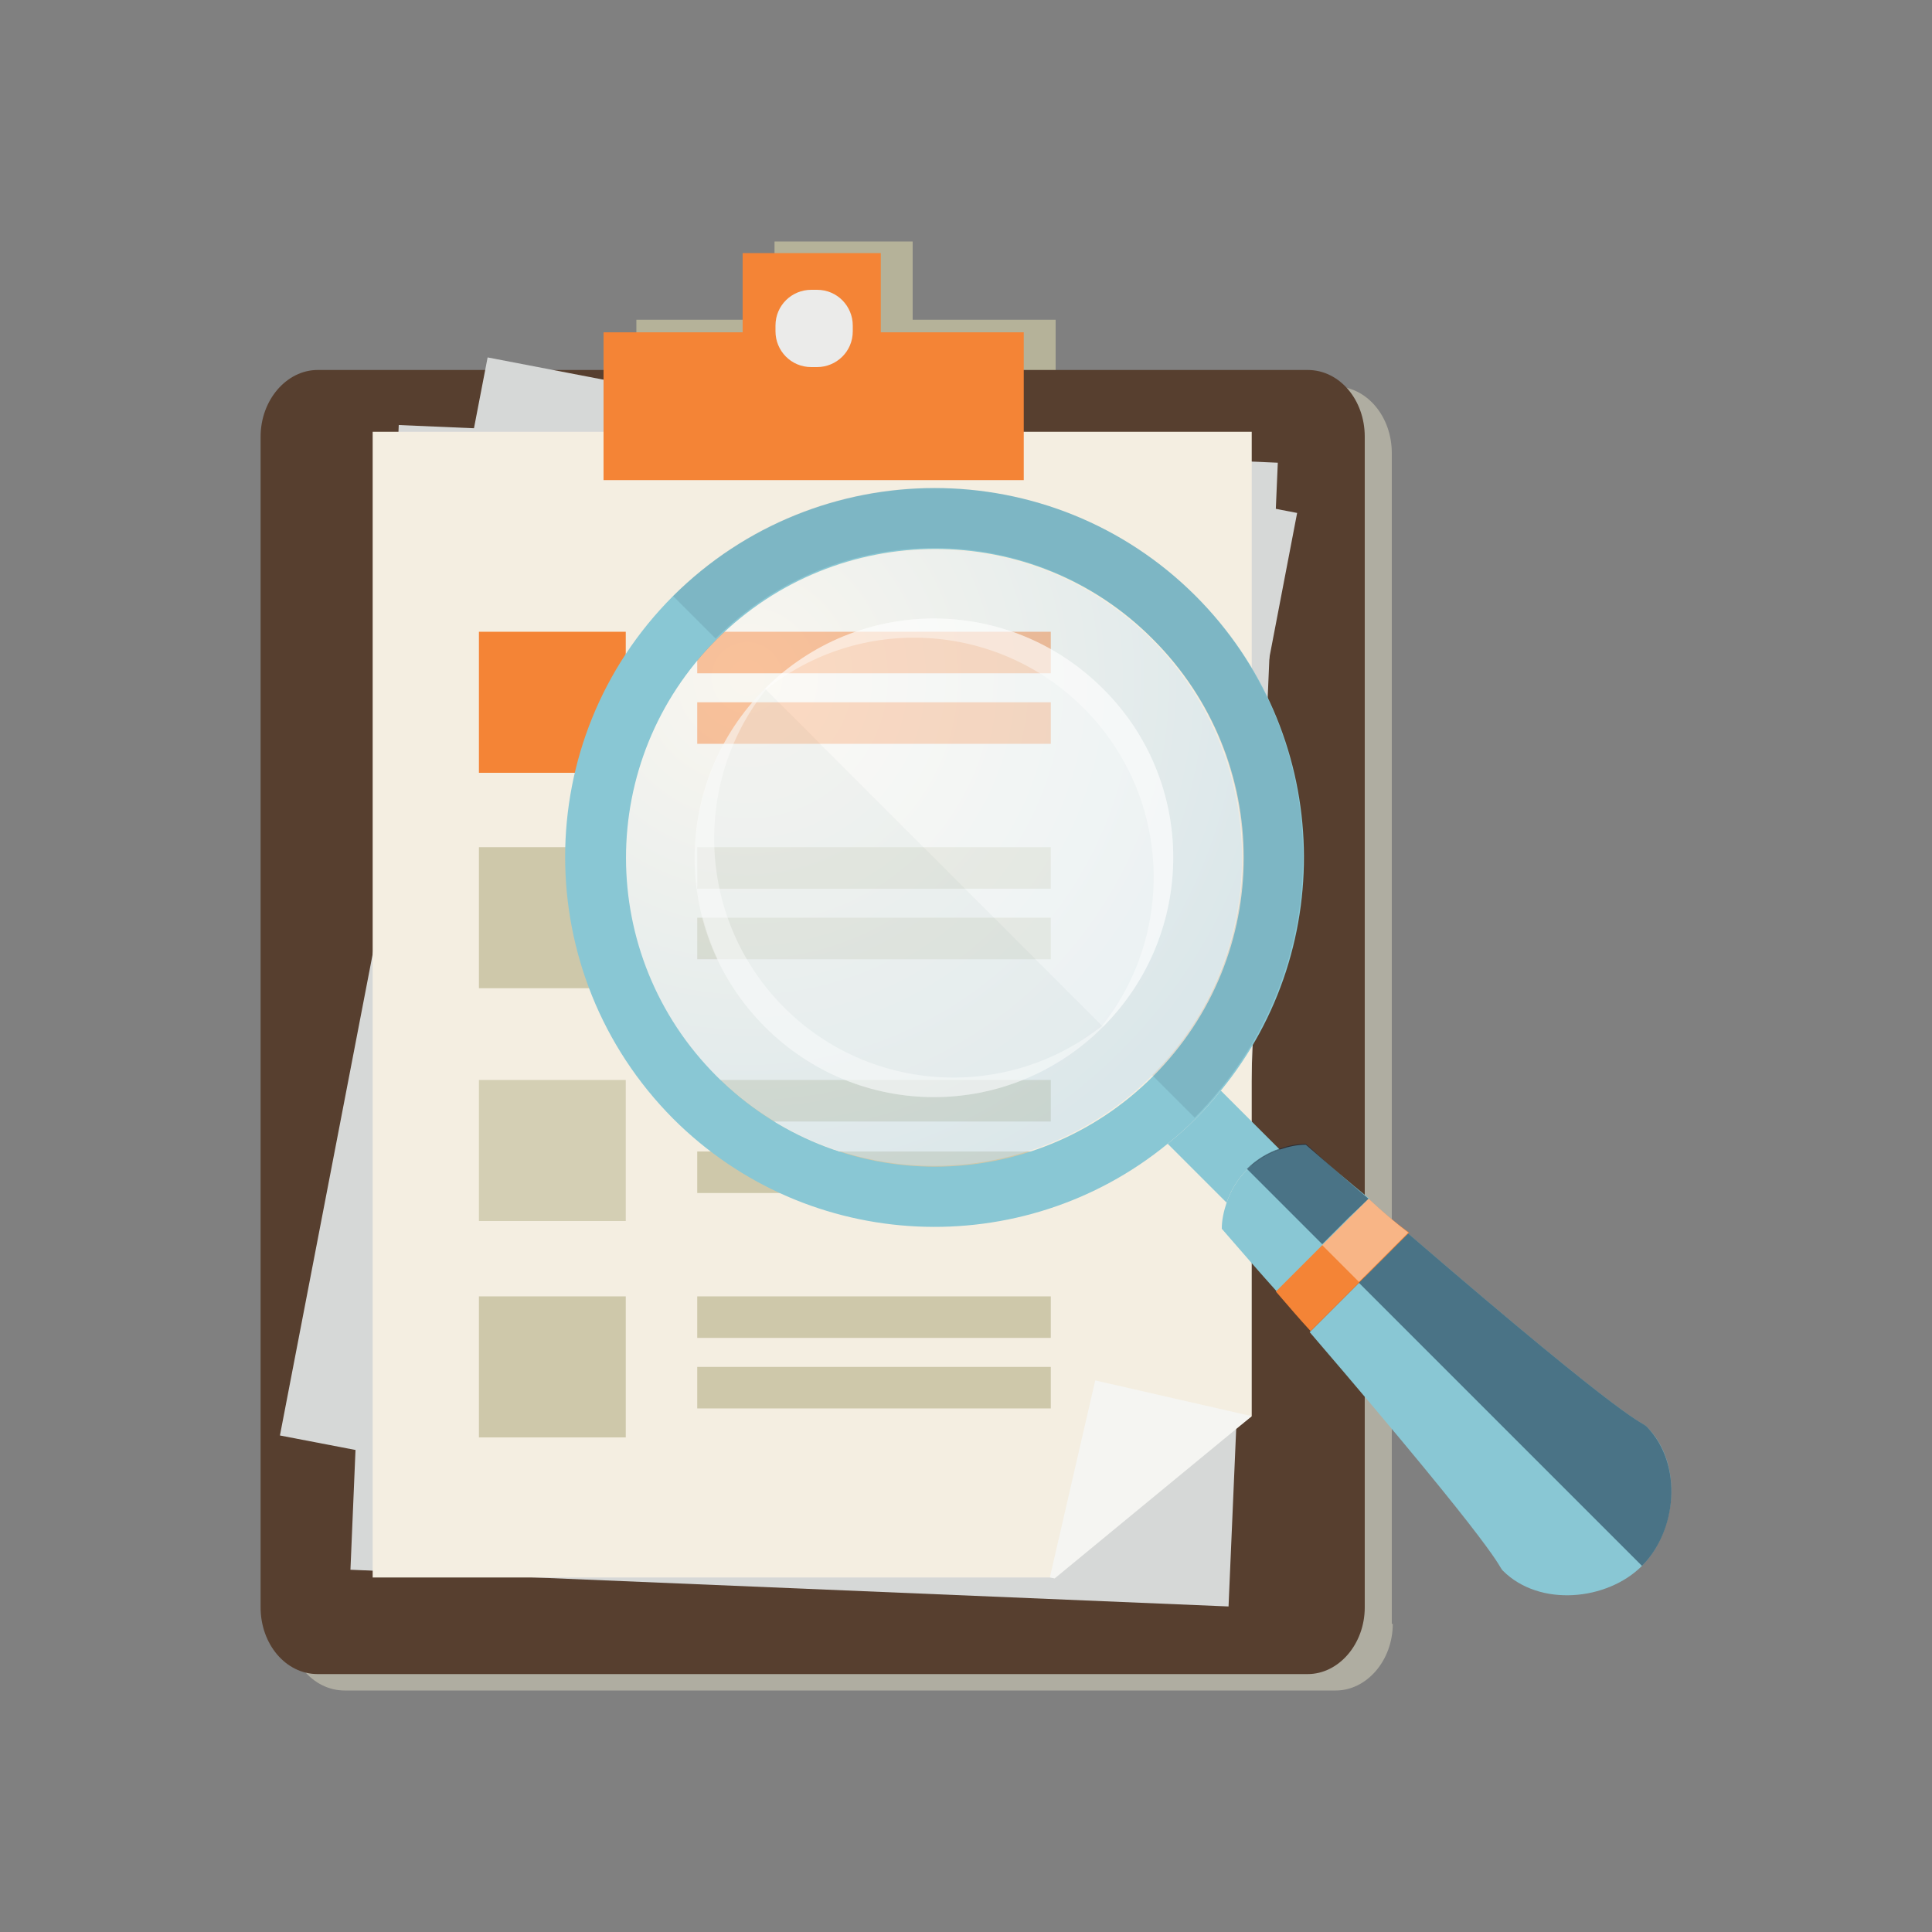 <?xml version="1.0" encoding="UTF-8" standalone="no"?>
<svg
   xmlns:dc="http://purl.org/dc/elements/1.1/"
   xmlns:cc="http://creativecommons.org/ns#"
   xmlns:rdf="http://www.w3.org/1999/02/22-rdf-syntax-ns#"
   xmlns:svg="http://www.w3.org/2000/svg"
   xmlns="http://www.w3.org/2000/svg"
   version="1.1"
   id="svg4953"
   viewBox="0 0 200 200"
   height="200"
   width="200">
  <rect x="0" y="0" width="200" height="200" fill="#808080" stroke="none"/>
  <defs
     id="defs4955">
    <radialGradient
       id="SVGID_1_"
       cx="77.348"
       cy="70.141"
       r="56.5"
       gradientUnits="userSpaceOnUse">
      <stop
         offset="0"
         style="stop-color:#FFFFFF"
         id="stop4834" />
      <stop
         offset="1"
         style="stop-color:#C2E0F4"
         id="stop4836" />
    </radialGradient>
  </defs>
  <g
     transform="translate(0,-852.362)"
     id="layer1">
    <g
       id="g4785"
       transform="translate(-0.022,852.362)">
      <g
         id="g4787">
        <polygon
           class="st17"
           points="80.2,25 80.2,33.1 65.9,33.1 65.9,48.5 109.3,48.5 109.3,33.1 94.5,33.1 94.5,25 "
           id="polygon4789"
           style="fill:#b5b299" />
        <path
           class="st18"
           d="m 144.2,168.1 c 0,3.8 -2.7,6.9 -5.9,6.9 l -102.6,0 c -3.3,0 -5.9,-3.1 -5.9,-6.9 l 0,-121.2 c 0,-3.8 2.7,-6.9 5.9,-6.9 l 102.5,0 c 3.3,0 5.9,3.1 5.9,6.9 l 0,121.2 0.1,0 z"
           id="path4791"
           style="fill:#afada1" />
        <path
           class="st19"
           d="m 141.3,166.4 c 0,3.8 -2.7,6.9 -5.9,6.9 l -102.5,0 c -3.3,0 -5.9,-3.1 -5.9,-6.9 L 27,45.2 c 0,-3.8 2.7,-6.9 5.9,-6.9 l 102.5,0 c 3.3,0 5.9,3.1 5.9,6.9 l 0,121.2 0,0 z"
           id="path4793"
           style="fill:#573f2f" />
        <polygon
           class="st20"
           points="129.6,65.4 129.6,66.2 59.6,66.2 59.6,65.4 129.6,65.4 "
           id="polygon4795"
           style="fill:#c0c5a2" />
        <polygon
           class="st21"
           points="127.2,166.3 36.3,162.5 41.3,44 132.3,47.9 127.2,166.3 "
           id="polygon4797"
           style="fill:#d6d8d7" />
        <polygon
           class="st21"
           points="112.9,164.7 29,148.6 50.5,37 134.3,53.1 112.9,164.7 "
           id="polygon4799"
           style="fill:#d6d8d7" />
        <polygon
           class="st22"
           points="38.6,44.7 38.6,163.3 108.7,163.3 129.6,146.6 129.6,44.7 "
           id="polygon4801"
           style="fill:#f4eee1" />
        <polygon
           class="st23"
           points="109.2,163.4 129.6,146.6 113.4,142.9 108.7,163.3 "
           id="polygon4803"
           style="fill:#f5f5f2" />
        <polygon
           class="st8"
           points="76.9,26.2 76.9,34.4 62.5,34.4 62.5,49.7 106,49.7 106,34.4 91.2,34.4 91.2,26.2 "
           id="polygon4805"
           style="fill:#f48436" />
        <rect
           x="49.6"
           y="65.4"
           class="st8"
           width="15.2"
           height="14.6"
           id="rect4807"
           style="fill:#f48436" />
        <rect
           x="49.6"
           y="87.7"
           class="st24"
           width="15.2"
           height="14.6"
           id="rect4809"
           style="fill:#cec8aa" />
        <rect
           x="72.2"
           y="65.4"
           class="st8"
           width="36.6"
           height="4.3"
           id="rect4811"
           style="fill:#f48436" />
        <rect
           x="72.2"
           y="72.7"
           class="st8"
           width="36.6"
           height="4.3"
           id="rect4813"
           style="fill:#f48436" />
        <rect
           x="72.2"
           y="87.7"
           class="st24"
           width="36.6"
           height="4.3"
           id="rect4815"
           style="fill:#cec8aa" />
        <path
           class="st25"
           d="m 88.3,34.3 c 0,2.1 -1.7,3.7 -3.7,3.7 L 84,38 c -2.1,0 -3.7,-1.7 -3.7,-3.7 l 0,-0.6 C 80.3,31.6 82,30 84,30 l 0.6,0 c 2.1,0 3.7,1.7 3.7,3.7 l 0,0.6 z"
           id="path4817"
           style="fill:#ebebea" />
        <rect
           x="49.6"
           y="111.8"
           class="st26"
           width="15.2"
           height="14.6"
           id="rect4819"
           style="fill:#d4cfb4" />
        <rect
           x="49.6"
           y="134.2"
           class="st24"
           width="15.2"
           height="14.6"
           id="rect4821"
           style="fill:#cec8aa" />
        <rect
           x="72.2"
           y="111.8"
           class="st24"
           width="36.6"
           height="4.3"
           id="rect4823"
           style="fill:#cec8aa" />
        <rect
           x="72.2"
           y="119.2"
           class="st24"
           width="36.6"
           height="4.3"
           id="rect4825"
           style="fill:#cec8aa" />
        <rect
           x="72.2"
           y="134.2"
           class="st24"
           width="36.6"
           height="4.3"
           id="rect4827"
           style="fill:#cec8aa" />
        <rect
           x="72.2"
           y="141.5"
           class="st24"
           width="36.6"
           height="4.3"
           id="rect4829"
           style="fill:#cec8aa" />
        <rect
           x="72.2"
           y="95"
           class="st24"
           width="36.6"
           height="4.3"
           id="rect4831"
           style="fill:#cec8aa" />
      </g>
      <radialGradient
         id="radialGradient5536"
         cx="77.348"
         cy="70.141"
         r="56.5"
         gradientUnits="userSpaceOnUse">
        <stop
           offset="0"
           style="stop-color:#FFFFFF"
           id="stop5538" />
        <stop
           offset="1"
           style="stop-color:#C2E0F4"
           id="stop5540" />
      </radialGradient>
      <circle
         class="st27"
         cx="96.7"
         cy="88.8"
         r="31.9"
         id="circle4838"
         style="opacity:0.5;fill:url(#SVGID_1_)" />
      <path
         class="st1"
         d="m 126.4,112.9 c -0.8,1 -1.7,2 -2.6,2.9 -0.9,0.9 -1.9,1.8 -2.9,2.6 l 6.1,6.1 c 0.4,-1.2 1.1,-2.4 2.1,-3.4 0,0 0,0 0,0 1,-1 2.2,-1.7 3.4,-2.1 l -6.1,-6.1 z"
         id="path4840"
         style="fill:#89c7d4" />
      <path
         class="st1"
         d="m 123.8,61.7 c -14.9,-14.9 -39.1,-14.9 -54.1,0 -14.9,14.9 -14.9,39.1 0,54.1 14,14 36.2,14.9 51.2,2.6 1,-0.8 2,-1.7 2.9,-2.6 0.9,-0.9 1.8,-1.9 2.6,-2.9 12.3,-15 11.4,-37.2 -2.6,-51.2 z m -4.4,49.7 c -12.5,12.5 -32.7,12.5 -45.2,0 -12.5,-12.5 -12.5,-32.7 0,-45.2 12.5,-12.5 32.8,-12.5 45.2,0 12.5,12.5 12.5,32.7 0,45.2 z"
         id="path4842"
         style="fill:#89c7d4" />
      <path
         class="st4"
         d="m 69.7,61.7 4.4,4.4 c 12.5,-12.5 32.8,-12.5 45.2,0 12.5,12.5 12.5,32.7 0,45.2 l 1.1,1.1 3.3,3.3 c 0.9,-0.9 1.8,-1.9 2.6,-2.9 12.3,-15 11.4,-37.2 -2.6,-51.2 -14.9,-14.8 -39.1,-14.8 -54,0.1 z"
         id="path4844"
         style="opacity:0.1;fill:#0d2038" />
      <path
         class="st28"
         d="m 114.2,71.3 c -9.7,-9.7 -25.3,-9.7 -35,0 l 35,35 c 9.7,-9.7 9.7,-25.4 0,-35 z"
         id="path4846"
         style="opacity:0.4;fill:#ffffff" />
      <path
         class="st28"
         d="m 114.2,71.3 c -9.7,-9.7 -25.3,-9.7 -35,0 l 0.1,0.1 c 9.7,-7.8 23.9,-7.1 32.9,1.9 9,9 9.6,23.2 1.9,32.9 l 0.1,0.1 c 9.7,-9.7 9.7,-25.4 0,-35 z"
         id="path4848"
         style="opacity:0.4;fill:#ffffff" />
      <path
         class="st29"
         d="m 79.2,106.3 c 9.7,9.7 25.3,9.7 35,0 l -35,-35 c -9.6,9.6 -9.6,25.3 0,35 z"
         id="path4850"
         style="opacity:0.4;fill:#ecf0f0" />
      <path
         class="st28"
         d="m 81.2,104.3 c -9,-9 -9.6,-23.2 -1.9,-32.9 l -0.1,-0.1 c -9.7,9.7 -9.7,25.3 0,35 9.7,9.7 25.3,9.7 35,0 l -0.1,-0.1 c -9.7,7.7 -23.9,7.1 -32.9,-1.9 z"
         id="path4852"
         style="opacity:0.4;fill:#ffffff" />
      <path
         class="st1"
         d="m 170.5,147.7 c -0.7,-0.7 -0.8,0.6 -24.7,-20 l -2.3,2.3 -2.8,2.8 -2.8,2.8 -2.3,2.3 c 20.5,23.9 19.4,24.1 20,24.7 3.8,3.8 10.8,3.1 14.4,-0.5 0,0 0,0 0,0 3.6,-3.6 4.3,-10.6 0.5,-14.4 z"
         id="path4854"
         style="fill:#89c7d4" />
      <path
         class="st1"
         d="m 135.2,118.5 c -0.9,0 -1.8,0.2 -2.7,0.5 -1.2,0.4 -2.4,1.1 -3.4,2.1 0,0 0,0 0,0 -1,1 -1.7,2.2 -2.1,3.4 -0.3,0.9 -0.5,1.8 -0.5,2.7 2,2.3 3.9,4.5 5.7,6.5 l 2,-2 2.8,-2.8 2.8,-2.8 2,-2 c -2.1,-1.7 -4.3,-3.6 -6.6,-5.6 z"
         id="path4856"
         style="fill:#89c7d4" />
      <path
         class="st3"
         d="m 141.7,124.1 c -2,-1.7 -4.2,-3.6 -6.5,-5.7 -0.9,0 -1.8,0.2 -2.7,0.5 -1.2,0.4 -2.4,1.1 -3.4,2.1 l 7.8,7.8 2.8,-2.8 2,-1.9 z"
         id="path4858"
         style="opacity:0.5;fill:#0d2038" />
      <path
         class="st8"
         d="m 141.7,124.1 -2,2 -2.8,2.8 -2.8,2.8 -2,2 c 1.3,1.5 2.4,2.8 3.6,4.1 l 2.3,-2.3 2.8,-2.8 2.8,-2.8 2.3,-2.3 c -1.4,-1 -2.8,-2.2 -4.2,-3.5 z"
         id="path4860"
         style="fill:#f48436" />
      <path
         class="st3"
         d="m 145.8,127.7 -2.3,2.3 -2.8,2.8 13.9,13.9 15.4,15.4 c 3.6,-3.6 4.3,-10.5 0.5,-14.4 -0.7,-0.7 -0.8,0.6 -24.7,-20 z"
         id="path4862"
         style="opacity:0.5;fill:#0d2038" />
      <path
         class="st28"
         d="m 141.7,124.1 -2,2 -2.8,2.8 3.8,3.8 2.8,-2.8 2.3,-2.3 c -1.3,-1 -2.7,-2.2 -4.1,-3.5 z"
         id="path4864"
         style="opacity:0.4;fill:#ffffff" />
    </g>
  </g>
</svg>
